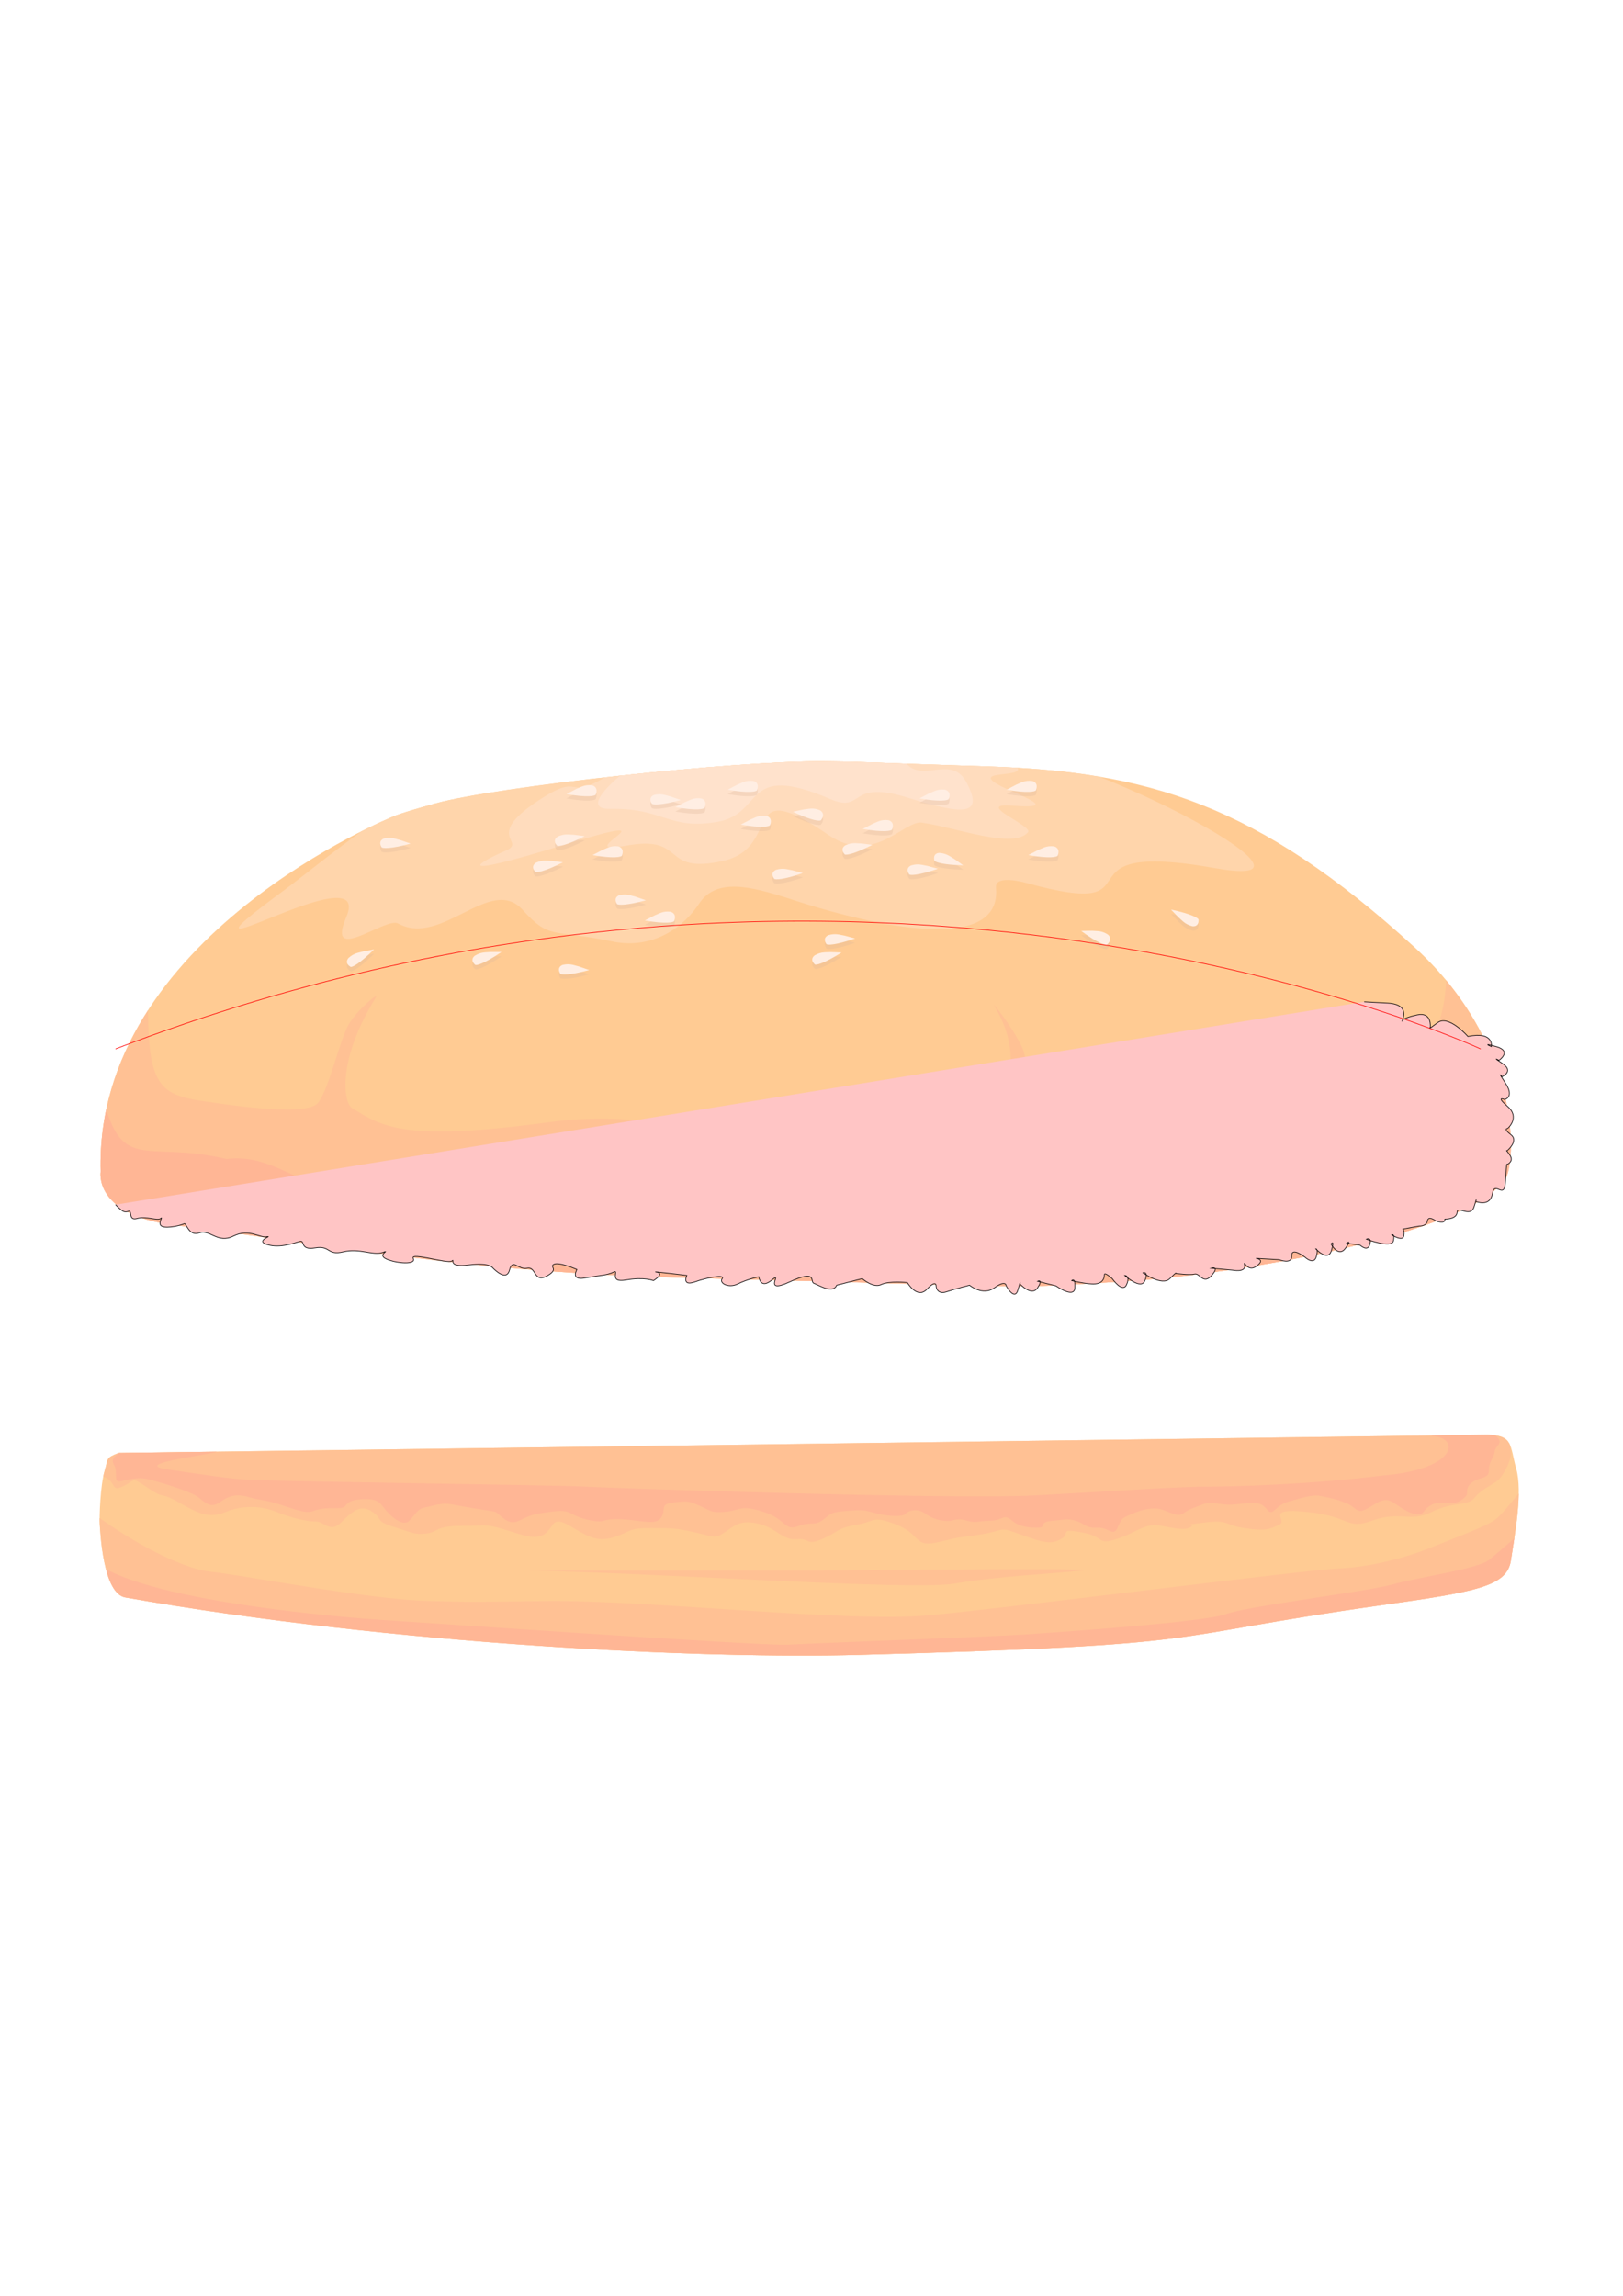 <?xml version="1.0" encoding="utf-8"?>
<!-- Generator: Adobe Illustrator 16.0.0, SVG Export Plug-In . SVG Version: 6.00 Build 0)  -->
<!DOCTYPE svg PUBLIC "-//W3C//DTD SVG 1.1//EN" "http://www.w3.org/Graphics/SVG/1.1/DTD/svg11.dtd">
<svg version="1.1" id="Layer_1" xmlns="http://www.w3.org/2000/svg" xmlns:xlink="http://www.w3.org/1999/xlink" x="0px" y="0px"
	 width="2480px" height="3508px" viewBox="0 0 2480 3508" enable-background="new 0 0 2480 3508" xml:space="preserve">
<g id="Layer_1_2_">
	<g id="Layer_1_1_">
		<g id="Brioche_Bun">
			<g id="Bottom_Bun" opacity="0.5">
				<g>
					<g>
						<g>
							<g>
								<g>
									<g>
										<g>
											<g>
												<g>
													<g>
														<defs>
															<path id="SVGID_1_" d="M181.201,2219.743c-20.474,7.945-15.628,8.634-21.303,27.363
																c-6.623,21.873-8.326,71.584-7.492,81.582c0.834,10,4.543,105.725,39.121,111.813
																c415.091,73.253,889.032,94.169,1122.077,87.715c561.599-15.539,445.264-25.987,794.677-75.507
																c147.34-20.881,194.42-28.855,200.427-68.811c6.007-39.95,18.216-104.332,8.222-139.846
																c-10.004-35.496-4.176-51.334-44.394-52.156"/>
														</defs>
														<clipPath id="SVGID_2_">
															<use xlink:href="#SVGID_1_"  overflow="visible"/>
														</clipPath>
														<path id="Bottom_Bun_base" clip-path="url(#SVGID_2_)" fill="#FF9827" d="M152.213,2466.027
															c102.579,23.294,1923.875,316.317,2216.881-34.956c293.006-351.275-78.699-270.441-154.39-311.315
															c-75.69-40.894-1653.199-49.592-1909.785,7.66c-256.585,57.257-316.513,43.947-303.193,133.841
															C15.061,2351.161,152.213,2466.027,152.213,2466.027z"/>
													</g>
												</g>
											</g>
										</g>
									</g>
								</g>
							</g>
						</g>
					</g>
					<g>
						<g>
							<g>
								<g>
									<g>
										<g>
											<g>
												<g>
													<g>
														<defs>
															<path id="SVGID_3_" d="M181.201,2219.743c-20.474,7.945-15.628,8.634-21.303,27.363
																c-6.623,21.873-8.326,71.584-7.492,81.582c0.834,10,4.543,105.725,39.121,111.813
																c415.091,73.253,889.032,94.169,1122.077,87.715c561.599-15.539,445.264-25.987,794.677-75.507
																c147.34-20.881,194.42-28.855,200.427-68.811c6.007-39.95,18.216-104.332,8.222-139.846
																c-10.004-35.496-4.176-51.334-44.394-52.156"/>
														</defs>
														<clipPath id="SVGID_4_">
															<use xlink:href="#SVGID_3_"  overflow="visible"/>
														</clipPath>
														<path id="Bottom_Bun_Shadow_1A" clip-path="url(#SVGID_4_)" fill="#FF8429" d="M128.264,2219.743
															c4.994,19.873,7.74,27.435,29.52,36.063c21.78,8.636,10.589,24.168,30.493,14.813
															c19.903-9.363,11.021-15.365,38.217,2.903c27.196,18.271,15.827,4.401,45.372,21.039
															c29.544,16.639,46.201,26.313,72.831,15.398c26.631-10.917,54.938-9.582,78.248,0
															c23.304,9.582,46.608,14.576,59.932,14.576s21.204,19.173,39.956,0c18.751-19.163,29.966-25.796,46.617-14.576
															c16.649,11.24,1.663,13.306,33.298,23.085c31.635,9.796,29.967,11.464,48.281,9.796
															c18.312-1.663,13.315-11.657,53.271-11.657s36.624-3.323,64.931,4.999c28.304,8.326,48.277,17.778,63.265,7.228
															c14.981-10.556,9.989-28.864,38.287-12.225c28.304,16.649,41.623,25.47,68.259,16.892
															c26.635-8.579,19.977-13.555,54.938-13.555s38.293,0,68.263,6.655c29.966,6.657,29.966,9.993,44.946,0
															c14.982-9.991,23.313-19.979,51.611-13.317c28.303,6.654,36.624,25.463,58.271,23.553
															c21.646-1.928,14.018,10.495,38.642,0.124c24.63-10.371,22.962-17.039,52.923-22.033
															c29.967-4.994,23.307-14.992,61.596,0c38.293,14.993,24.977,35.761,64.932,26.203
															c39.955-9.563,18.309-4.572,61.596-11.229c43.285-6.667,26.619-13.33,63.249,0
															c36.624,13.32,46.628,14.988,61.596,6.657c14.998-8.325-4.995-16.649,31.63-9.988
															c36.623,6.657,21.643,19.975,53.271,9.988c31.636-9.988,41.623-24.967,68.26-19.973
															c26.62,5.01,36.624,6.673,44.949,1.679c8.324-5.005-19.975-1.679,19.963-6.673
															c39.965-4.994,28.298,3.336,61.596,8.341c33.299,4.994,38.292,1.663,53.271-5.005
															c14.988-6.662-24.928-26.687,43.285-19.555c68.216,7.129,58.397,27.886,99.89,12.918
															c41.481-14.998,57.028,3.549,89.89-12.918c32.866-16.453,54.323-8.331,64.922-21.001
															c10.604-12.689,20.472-16.563,32.713-24.619c12.252-8.059,24.179-33.854,23.452-44.577
															c-0.735-10.714-2.795-12.516,0.032-27.837c2.83-15.341-206.018-32.186-229.316-32.186
															c-23.289,0-1145.268,24.223-1193.605,25.419c-48.341,1.2-607.652-15.146-633.454-7.509
															c-25.796,7.643-124.095,32.019-124.095,32.019"/>
													</g>
												</g>
											</g>
										</g>
									</g>
								</g>
							</g>
						</g>
					</g>
					<g>
						<g>
							<g>
								<g>
									<g>
										<g>
											<g>
												<g>
													<g>
														<defs>
															<path id="SVGID_5_" d="M181.201,2219.743c-20.474,7.945-15.628,8.634-21.303,27.363
																c-6.623,21.873-8.326,71.584-7.492,81.582c0.834,10,4.543,105.725,39.121,111.813
																c415.091,73.253,889.032,94.169,1122.077,87.715c561.599-15.539,445.264-25.987,794.677-75.507
																c147.34-20.881,194.42-28.855,200.427-68.811c6.007-39.95,18.216-104.332,8.222-139.846
																c-10.004-35.496-4.176-51.334-44.394-52.156"/>
														</defs>
														<clipPath id="SVGID_6_">
															<use xlink:href="#SVGID_5_"  overflow="visible"/>
														</clipPath>
														<path id="Bottom_Bun_Shadow_1B" clip-path="url(#SVGID_6_)" fill="#FF8429" d="M153.543,2492.677
															c-2.304-58.264-43.589-128.186-14.457-139.843c29.137-11.657-75.681-99.466,0-43.291
															c80.745,59.935,150.879,88.646,182.295,91.565c43.68,4.034,243.063,43.279,337.956,44.942
															c94.894,1.668,14.982,1.668,176.472,0c161.483-1.663,457.816,33.3,584.353,21.644
															c126.519-11.668,579.346-69.924,625.963-71.592c46.633-1.656,103.219-16.648,139.844-31.629
															c36.628-14.998,87.062-33.299,99.301-43.287c12.261-10.002,23.896-26.636,38.879-43.295
															c14.998-16.649,76.603-39.955,74.933,31.629c-1.662,71.584-311.313,264.691-521.084,279.689
															c-209.774,14.998-1694.782-39.93-1693.123-59.896"/>
													</g>
												</g>
											</g>
										</g>
									</g>
								</g>
							</g>
						</g>
					</g>
					<g>
						<g>
							<g>
								<g>
									<g>
										<g>
											<g>
												<g>
													<g>
														<defs>
															<path id="SVGID_7_" d="M181.201,2219.743c-20.474,7.945-15.628,8.634-21.303,27.363
																c-6.623,21.873-8.326,71.584-7.492,81.582c0.834,10,4.543,105.725,39.121,111.813
																c415.091,73.253,889.032,94.169,1122.077,87.715c561.599-15.539,445.264-25.987,794.677-75.507
																c147.34-20.881,194.42-28.855,200.427-68.811c6.007-39.95,18.216-104.332,8.222-139.846
																c-10.004-35.496-4.176-51.334-44.394-52.156"/>
														</defs>
														<clipPath id="SVGID_8_">
															<use xlink:href="#SVGID_7_"  overflow="visible"/>
														</clipPath>
														<path id="Bottom_Bun_Shadow_1C" clip-path="url(#SVGID_8_)" fill="#FF8429" d="M787.523,2399.44
															c166.479,0,602.664,31.629,670.916,19.961c68.26-11.648,148.185-14.985,194.779-19.961
															c46.612-4.996-386.234,0-412.872,0"/>
													</g>
												</g>
											</g>
										</g>
									</g>
								</g>
							</g>
						</g>
					</g>
					<g>
						<g>
							<g>
								<g>
									<g>
										<g>
											<g>
												<g>
													<g>
														<defs>
															<path id="SVGID_9_" d="M181.201,2219.743c-20.474,7.945-15.628,8.634-21.303,27.363
																c-6.623,21.873-8.326,71.584-7.492,81.582c0.834,10,4.543,105.725,39.121,111.813
																c415.091,73.253,889.032,94.169,1122.077,87.715c561.599-15.539,445.264-25.987,794.677-75.507
																c147.34-20.881,194.42-28.855,200.427-68.811c6.007-39.95,18.216-104.332,8.222-139.846
																c-10.004-35.496-4.176-51.334-44.394-52.156"/>
														</defs>
														<clipPath id="SVGID_10_">
															<use xlink:href="#SVGID_9_"  overflow="visible"/>
														</clipPath>
														<path id="Bottom_Bun_Shadow_2A" clip-path="url(#SVGID_10_)" fill="#FF6D2C" d="M190.837,2214.173
															c-13.965,9.313-22.748,13.647-16.343,24.336c6.409,10.688-2.691,27.309,10.376,24.416
															c13.067-2.889,25.106-6.576,39.33-3.51c14.224,3.083,69.068,19.134,80.352,29.078
															c11.279,9.947,19.854,14.874,31.257,6.623c11.409-8.271,23.081-14.063,43.84-8.051
															c20.759,6.002,22.755,3.096,50.493,12.229c27.742,9.135,38.664,13.082,49.303,8.894
															c10.634-4.205,22.842-4.205,38.381-4.205s5.546-11.074,32.181-13.318c26.645-2.221,29.967,4.445,37.741,14.404
															c7.771,10.012,27.747,28.588,37.731,18.184c9.989-10.421,12.217-18.184,24.426-20.393
															c12.199-2.22,24.415-7.766,41.063-4.446c16.651,3.325,56.188,9.655,64.229,10.86
															c8.048,1.175,19.015,23.273,37.88,13.979c18.865-9.289,24.416-10.41,41.064-12.635
															c16.65-2.22,28.854-4.443,39.955,2.214c11.104,6.668,37.74,14.164,48.831,10.421c11.1-3.743,27.747-2.919,49.943,0
															c22.197,2.908,33.298,4.031,38.844-7.084c5.545-11.096-3.646-18.553,17.976-20.861
															c21.618-2.312,21.979-2.441,39.737,5.322c17.763,7.764,16.651,11.091,39.956,8.876
															c23.313-2.214,21.092-11.097,56.604,0c35.512,11.096,32.188,29.972,53.271,22.202
															c21.084-7.769,23.998-0.289,36.421-8.455c12.428-8.173,9.739-12.976,36.827-14.845
															c27.105-1.873,24.946-2.086,45.772,3.402c20.826,5.481,41.9,5.481,45.236,1.038c3.332-4.439,17.754-9.987,31.084,0
															c13.323,10.011,31.067,11.915,38.838,10.429c7.766-1.534,11.097-4.036,24.416,0c13.336,4.023,15.539,0.416,35.513,0
															c19.973-0.418,19.973-11.791,33.298,0c13.318,11.791,36.624,11.017,43.286,10.278
															c6.657-0.725-2.209-8.771,18.87-10.278c21.084-1.539,19.974-4.036,34.42,0c14.416,4.023,15.539,11.722,33.298,10.65
															c17.758-1.082,24.421,14.6,31.077,0.104c6.658-14.485,5.188-13.635,20.912-20.731
															c15.724-7.089,33.371-11.26,46.795-7.089c13.426,4.17,24.416,12.213,33.293,5.555
															c8.877-6.662,12.8-7.032,28.858-13.323c16.035-6.302,26.615,2.209,48.832,0c22.201-2.221,36.623-4.446,44.38,2.205
															c7.771,6.655,8.877,13.33,16.649,6.655c7.76-6.655,12.209-11.081,25.526-14.417
															c13.334-3.324,31.945-10.222,44.808-7.457c12.883,2.758,20.244,3.406,38.217,10.428
															c17.957,7.021,16.283,18.019,32.679,9.192c16.379-8.821,25.679-19.094,40.438-9.521
															c14.769,9.57,37.397,26.563,47.199,13.082c9.819-13.479,24.803-14.188,38.5-12.385
															c13.713,1.813,25.638-8.863,26.76-13.322c1.106-4.441-2.226-11.092,8.877-18.859
															c11.086-7.774,25.195-4.771,24.815-17.918c-0.394-13.145,7.688-18.869,8.813-28.649
															c1.138-9.812,13.938-11.767,3.162-22.539c-10.763-10.764-30.745-10.021-35.687-7.14
															c-4.932,2.88-101.152-0.62-55.854,7.14c34.364,5.897,26.062,50.269-82.536,59.271
															c-107.053,13.345-226.203,17.375-280.5,17.065c-65.475,1.861-127.021,6.688-251.334,13.347
															c-124.309,6.657-654.029-11.438-692.875-13.652c-38.844-2.219-491.512-7.992-504.832-10.236
															c-27.312-0.313-82.545-9.315-123.188-15.205c-75.899-9.615,90.917-25.758,68.884-28.857
															C303.037,2212.966,190.837,2214.173,190.837,2214.173z"/>
													</g>
												</g>
											</g>
										</g>
									</g>
								</g>
							</g>
						</g>
					</g>
					<g>
						<g>
							<g>
								<g>
									<g>
										<g>
											<g>
												<g>
													<g>
														<defs>
															<path id="SVGID_11_" d="M181.201,2219.743c-20.474,7.945-15.628,8.634-21.303,27.363
																c-6.623,21.873-8.326,71.584-7.492,81.582c0.834,10,4.543,105.725,39.121,111.813
																c415.091,73.253,889.032,94.169,1122.077,87.715c561.599-15.539,445.264-25.987,794.677-75.507
																c147.34-20.881,194.42-28.855,200.427-68.811c6.007-39.95,18.216-104.332,8.222-139.846
																c-10.004-35.496-4.176-51.334-44.394-52.156"/>
														</defs>
														<clipPath id="SVGID_12_">
															<use xlink:href="#SVGID_11_"  overflow="visible"/>
														</clipPath>
														<path id="Bottom_Bun_2B" clip-path="url(#SVGID_12_)" fill="#FF6D2C" d="M139.086,2380.576
															c64.376,66.596,408.711,92.134,445.335,94.338c36.624,2.219,581.568,39.96,619.31,37.751
															c37.736-2.229,311.877-12.213,361.821-15.545c49.958-3.344,275.237-18.875,307.429-31.083
															c32.189-12.22,216.446-34.42,255.274-45.52c38.843-11.073,129.851-23.282,147.606-37.729
															c17.759-14.429,67.694-57.709,76.58-69.923c8.887-12.213-9.989,91.002-39.955,108.766
															c-29.97,17.758-482.797,112.091-524.965,115.427c-42.176,3.326-648.162,29.962-721.419,27.747
															c-73.252-2.214-563.812-53.271-632.625-62.147c-68.81-8.886-236.066-19.979-258.988-46.636"/>
													</g>
												</g>
											</g>
										</g>
									</g>
								</g>
							</g>
						</g>
					</g>
				</g>
			</g>
			<g id="Burger_Bun_Top" opacity="0.5">
				<g>
					<g>
						<g>
							<g>
								<g>
									<g>
										<g>
											<g>
												<g>
													<g>
														<defs>
															<path id="SVGID_13_" d="M153.797,1790.126c-9.711-359.604,448.383-543.282,448.383-543.282
																s10.012-4.766,63.269-19.427c93.778-25.806,458.077-65.532,594.05-64.247c65.672,0.621,41.475,1.127,247.229,7.646
																c245.284,7.77,413.627,56.344,654.813,276.356c164.154,149.752,156.023,331.391,137.764,355.63
																c-62.291,82.771-398.033,143.869-586.137,155.153c-188.134,11.274-87.169,8.979-665.923-5.788
																c-331.571-8.465-523.92-47.602-783.574-81.018C142.974,1855.604,153.797,1790.126,153.797,1790.126L153.797,1790.126
																z"/>
														</defs>
														<clipPath id="SVGID_14_">
															<use xlink:href="#SVGID_13_"  overflow="visible"/>
														</clipPath>
														<path id="Burger_Bun" clip-path="url(#SVGID_14_)" fill="#FF9827" d="M153.797,1790.126
															c-9.711-359.604,448.383-543.282,448.383-543.282s10.012-4.766,63.269-19.427
															c93.778-25.806,458.077-65.532,594.05-64.247c65.672,0.621,41.475,1.127,247.229,7.646
															c245.284,7.77,413.627,56.344,654.813,276.356c164.154,149.752,156.023,331.391,137.764,355.63
															c-62.291,82.771-398.033,143.869-586.137,155.153c-188.134,11.274-87.169,8.979-665.923-5.788
															c-331.571-8.465-523.92-47.602-783.574-81.018C142.974,1855.604,153.797,1790.126,153.797,1790.126L153.797,1790.126z
															"/>
													</g>
												</g>
											</g>
										</g>
									</g>
								</g>
							</g>
						</g>
					</g>
					<g>
						<g>
							<g>
								<g>
									<g>
										<g>
											<g>
												<g>
													<g>
														<defs>
															<path id="SVGID_15_" d="M153.797,1790.126c-9.711-359.604,448.383-543.282,448.383-543.282
																s10.012-4.766,63.269-19.427c93.778-25.806,458.077-65.532,594.05-64.247c65.672,0.621,41.475,1.127,247.229,7.646
																c245.284,7.77,413.627,56.344,654.813,276.356c164.154,149.752,156.023,331.391,137.764,355.63
																c-62.291,82.771-398.033,143.869-586.137,155.153c-188.134,11.274-87.169,8.979-665.923-5.788
																c-331.571-8.465-523.92-47.602-783.574-81.018C142.974,1855.604,153.797,1790.126,153.797,1790.126L153.797,1790.126
																z"/>
														</defs>
														<clipPath id="SVGID_16_">
															<use xlink:href="#SVGID_15_"  overflow="visible"/>
														</clipPath>
														<path id="Bun_Shadow" clip-path="url(#SVGID_16_)" fill="#FF8429" d="M236.174,1308.206
															c-18.92,343.556-19.461,360.848,79.458,374.793c20.464,2.885,152.369,24.302,170.172,2.026
															c17.252-21.601,33.134-96.896,47.566-120.918c13.469-22.438,46.836-49.646,41.063-40.352
															c-59.934,96.563-49.657,161.295-36.188,169.392c45.078,27.062,75.045,51.875,300.358,21.353
															c247.664-33.536,342.091,96.412,506.634,68.745c109.532-18.419,128.171,12.004,191.286-29.684
															c10.162-6.715-27.297-35.02-13.146-60.816c21.198-38.63,35.795-89.899-4.161-156.489
															c-4.163-6.931,24.142,27.472,40.79,59.936c34.856,67.979-74.087,125.688,14.164,152.329
															c31.604,9.541,93.091-7.771,149.36-13.043c119.727-11.233,192.784-0.006,227.079-33.012
															c61.131-58.831,37.808-110.582,37.813-125.421c0-7.396,22.941,44.215,9.38,101.541
															c-3.828,16.11,67.78-20.358,134.012-44.649c164.541-60.354,17.634-422.354,22.683-401.565
															c24.313,99.759,253.508,437.258,253.508,437.258l-172.764,173.984c0,0-143.635,97.235-191.673,103.959
															c-540.819,75.495-340.964,113.161-970.298,52.809c-629.345-60.37-854.816-62.475-943.022-205.823
															C43.195,1653.083,235.872,1313.836,236.174,1308.206z"/>
													</g>
												</g>
											</g>
										</g>
									</g>
								</g>
							</g>
						</g>
					</g>
					<g>
						<g>
							<g>
								<g>
									<g>
										<g>
											<g>
												<g>
													<g>
														<defs>
															<path id="SVGID_17_" d="M153.797,1790.126c-9.711-359.604,448.383-543.282,448.383-543.282
																s10.012-4.766,63.269-19.427c93.778-25.806,458.077-65.532,594.05-64.247c65.672,0.621,41.475,1.127,247.229,7.646
																c245.284,7.77,413.627,56.344,654.813,276.356c164.154,149.752,156.023,331.391,137.764,355.63
																c-62.291,82.771-398.033,143.869-586.137,155.153c-188.134,11.274-87.169,8.979-665.923-5.788
																c-331.571-8.465-523.92-47.602-783.574-81.018C142.974,1855.604,153.797,1790.126,153.797,1790.126L153.797,1790.126
																z"/>
														</defs>
														<clipPath id="SVGID_18_">
															<use xlink:href="#SVGID_17_"  overflow="visible"/>
														</clipPath>
														<path id="Burger_Darker_Shadow_1_" clip-path="url(#SVGID_18_)" fill="#FF6D2C" d="M346.334,1770.739
															c99.913-12.248,128.211,92.635,434.532,89.308c92.749-1.008,56.909-48.593,162.854-3.19
															c105.939,45.4,53.041,78.995,260.011,26.334c149.832-38.137,160.412-2.798,345.373-33.897
															c134.099-22.544,44.179,15.747,222.619,22.499c96.406,3.635,96.422,52.129,164.526-8.415
															c68.104-60.533,94.894-48.275,229.742-74.91c162.134-32.032,89.879-113.208,123.187-183.13
															c0,0,43.897,123.058,44.965,158.152c2.938,96.597-38.062,78.854-132.431,118.342
															c-198.933,83.256-252.139,119.727-648.379,128.052c-365.082,7.671-669.81-1.646-1010.535-64.927
															c-116.539-21.631-381.396-25.776-407.877-128.177c-26.479-102.399,18.617-156.653,18.617-156.653
															C183.202,1798.451,218.163,1740.182,346.334,1770.739L346.334,1770.739z"/>
													</g>
												</g>
											</g>
										</g>
									</g>
								</g>
							</g>
						</g>
					</g>
					<g>
						<g>
							<g>
								<g>
									<g>
										<g>
											<g>
												<g>
													<g>
														<defs>
															<path id="SVGID_19_" d="M153.797,1790.126c-9.711-359.604,448.383-543.282,448.383-543.282
																s10.012-4.766,63.269-19.427c93.778-25.806,458.077-65.532,594.05-64.247c65.672,0.621,41.475,1.127,247.229,7.646
																c245.284,7.77,413.627,56.344,654.813,276.356c164.154,149.752,156.023,331.391,137.764,355.63
																c-62.291,82.771-398.033,143.869-586.137,155.153c-188.134,11.274-87.169,8.979-665.923-5.788
																c-331.571-8.465-523.92-47.602-783.574-81.018C142.974,1855.604,153.797,1790.126,153.797,1790.126L153.797,1790.126
																z"/>
														</defs>
														<clipPath id="SVGID_20_">
															<use xlink:href="#SVGID_19_"  overflow="visible"/>
														</clipPath>
														<path id="Bun_Highlight_2_" clip-path="url(#SVGID_20_)" fill="#FFAB57" d="M758.078,1178.104
															c120.72-127.842,606.805-37.707,729.178-41.479c141.486-4.373,586.841,228.417,370.479,189.827
															c-260.157-46.399-73.541,82.269-289.303,22.505c0,0-48.397-14.062-46.479,7.035
															c3.267,36.38-19.039,54.029-53.229,60.493c-88.793,16.766-257.679-42.063-266.084-44.672
															c-52.561-16.352-107.713-32.165-134.433,8.793c-21.635,33.168-68.556,71.229-133.031,57.646
															c-92.625-19.511-94.179-1.578-136.844-48.509c-48.769-53.633-123.495,57.646-190.103,21.09
															c-18.897-10.376-111.002,64.688-79.093-9.84c44.363-103.627-306.312,114.424-97.133-39.38
															C502.773,1309.576,658.359,1171.903,758.078,1178.104"/>
													</g>
												</g>
											</g>
										</g>
									</g>
								</g>
							</g>
						</g>
					</g>
					<g>
						<g>
							<g>
								<g>
									<g>
										<g>
											<g>
												<g>
													<g>
														<defs>
															<path id="SVGID_21_" d="M153.797,1790.126c-9.711-359.604,448.383-543.282,448.383-543.282
																s10.012-4.766,63.269-19.427c93.778-25.806,458.077-65.532,594.05-64.247c65.672,0.621,41.475,1.127,247.229,7.646
																c245.284,7.77,413.627,56.344,654.813,276.356c164.154,149.752,156.023,331.391,137.764,355.63
																c-62.291,82.771-398.033,143.869-586.137,155.153c-188.134,11.274-87.169,8.979-665.923-5.788
																c-331.571-8.465-523.92-47.602-783.574-81.018C142.974,1855.604,153.797,1790.126,153.797,1790.126L153.797,1790.126
																z"/>
														</defs>
														<clipPath id="SVGID_22_">
															<use xlink:href="#SVGID_21_"  overflow="visible"/>
														</clipPath>
														<path id="Bun_Secondary_Highlight" clip-path="url(#SVGID_22_)" fill="#FFBA7B" d="M1131.402,1137.235
															c-133.76,24.957-124.899-4.271-196.4,43.307c-71.495,47.575-42.839-1.207-104.47,37.413
															c-97.817,61.293-22.366,66.426-58.662,82.055c-36.286,15.629-94.308,47.248,91.2-9.694
															c185.497-56.936-0.481,18.962,93.384,1.686c93.871-17.277,51.95,44.26,147.235,23.557
															c95.277-20.693,23.033-135.029,162.715-39.682c68.969,47.079,115.062-23.21,142.555-19.114
															c53.885,8.01,139.535,40.88,161.885,14.716c8.172-9.575-83.961-45.168-24.482-40.62
															c85.766,6.557-5.637-20.058-27.527-36.099c-28.864-21.169,83.326-0.63,13.402-38.365
															c-22.696-12.254,71.056-8.877-93.688-35.034c-92.274-14.648-106.455-26.687-181.809-9.823
															C1181.386,1128.388,1131.402,1137.235,1131.402,1137.235z"/>
													</g>
												</g>
											</g>
										</g>
									</g>
								</g>
							</g>
						</g>
					</g>
					<g>
						<g>
							<g>
								<g>
									<g>
										<g>
											<g>
												<g>
													<g>
														<defs>
															<path id="SVGID_23_" d="M153.797,1790.126c-9.711-359.604,448.383-543.282,448.383-543.282
																s10.012-4.766,63.269-19.427c93.778-25.806,458.077-65.532,594.05-64.247c65.672,0.621,41.475,1.127,247.229,7.646
																c245.284,7.77,413.627,56.344,654.813,276.356c164.154,149.752,156.023,331.391,137.764,355.63
																c-62.291,82.771-398.033,143.869-586.137,155.153c-188.134,11.274-87.169,8.979-665.923-5.788
																c-331.571-8.465-523.92-47.602-783.574-81.018C142.974,1855.604,153.797,1790.126,153.797,1790.126L153.797,1790.126
																z"/>
														</defs>
														<clipPath id="SVGID_24_">
															<use xlink:href="#SVGID_23_"  overflow="visible"/>
														</clipPath>
														<path id="Top_Highlight_Bun" clip-path="url(#SVGID_24_)" fill="#FFC599" d="M947.9,1184.767
															c69.912-32.419-39.93-49.771,136.338-38.297c176.271,11.471,126.324-40.016,204.016-3.545
															c77.676,36.479,64.733-54.74,86.938,6.076c22.195,60.807,75.604-2.303,101.469,46.018
															c25.824,48.313,1.757,52.383-88.135,24.078c-94.225-29.669-67.125,24.188-119.875,1.663
															c-135.387-57.823-99.146,22.445-173.138,34.961c-73.988,12.52-81.577-21.641-163.147-19.978
															C883.146,1236.751,947.9,1184.767,947.9,1184.767z"/>
													</g>
												</g>
											</g>
										</g>
									</g>
								</g>
							</g>
						</g>
					</g>
					<g>
						<g>
							<g>
								<g>
									<g>
										<g>
											<g>
												<g>
													<g>
														<defs>
															<path id="SVGID_25_" d="M153.797,1790.126c-9.711-359.604,448.383-543.282,448.383-543.282
																s10.012-4.766,63.269-19.427c93.778-25.806,458.077-65.532,594.05-64.247c65.672,0.621,41.475,1.127,247.229,7.646
																c245.284,7.77,413.627,56.344,654.813,276.356c164.154,149.752,156.023,331.391,137.764,355.63
																c-62.291,82.771-398.033,143.869-586.137,155.153c-188.134,11.274-87.169,8.979-665.923-5.788
																c-331.571-8.465-523.92-47.602-783.574-81.018C142.974,1855.604,153.797,1790.126,153.797,1790.126L153.797,1790.126
																z"/>
														</defs>
														<clipPath id="SVGID_26_">
															<use xlink:href="#SVGID_25_"  overflow="visible"/>
														</clipPath>
														<g id="Sesames_1_" opacity="0.3" clip-path="url(#SVGID_26_)">
															<path fill="#BC6E39" d="M1040.302,1228.906l-15.813-5.456c-7.357-1.642-13.088-4.909-24.54-2.452
																c0,0-10.147,2.75-4.093,13.354C996.956,1236.271,1009.277,1237.316,1040.302,1228.906z"/>
															<path fill="#BC6E39" d="M587.078,1287.594c0,0-10.148,2.75-4.092,13.359c1.093,1.911,13.42,2.959,44.438-5.456
																l-15.813-5.456C604.26,1288.412,598.531,1285.141,587.078,1287.594z"/>
															<path fill="#BC6E39" d="M971.214,1376.618c-7.354-1.638-13.087-4.909-24.54-2.452c0,0-10.146,2.751-4.086,13.359
																c1.093,1.909,13.42,2.952,44.438-5.456L971.214,1376.618z"/>
															<path fill="#BC6E39" d="M860.105,1480.712c0,0-10.146,2.75-4.094,13.359c1.096,1.911,13.419,2.954,44.438-5.456
																l-15.816-5.456C877.289,1481.53,871.561,1478.259,860.105,1480.712z"/>
															<path fill="#BC6E39" d="M1291.902,1297.938c0,0-9.367,4.779-1.25,13.909c1.464,1.648,13.74,0.124,42.358-14.495
																l-16.592-2.073C1308.872,1295.199,1302.598,1293.179,1291.902,1297.938z"/>
															<path fill="#BC6E39" d="M1435.459,1309.656c0,0-10.52-0.238-7.709,11.655c0.506,2.146,12.033,6.639,44.164,7.355
																l-13.612-9.711C1451.699,1315.301,1447.131,1310.54,1435.459,1309.656z"/>
															<path fill="#BC6E39" d="M1392.406,1328.76c0,0-9.939,3.45-3.162,13.604c1.229,1.831,13.593,2.016,43.961-8.529
																l-16.154-4.345C1409.589,1328.383,1403.65,1325.518,1392.406,1328.76z"/>
															<path fill="#BC6E39" d="M1245.076,1466.062c0,0-8.91,5.593-0.01,13.973c1.6,1.515,13.703-1.1,40.906-18.223
																l-16.723-0.587C1261.738,1461.812,1255.309,1460.366,1245.076,1466.062z"/>
															<path fill="#BC6E39" d="M1789.361,1396.283l11.604,12.044c5.818,4.811,9.436,10.313,20.76,13.322
																c0,0,10.284,2.178,9.698-10.03C1831.327,1409.415,1820.816,1402.882,1789.361,1396.283z"/>
															<path fill="#BC6E39" d="M1185.969,1335.422c0,0-9.935,3.451-3.158,13.604c1.229,1.832,13.598,2.016,43.965-8.529
																l-16.154-4.344C1203.156,1335.04,1197.223,1332.176,1185.969,1335.422z"/>
															<path fill="#BC6E39" d="M1265.879,1435.312c0,0-9.93,3.448-3.152,13.604c1.225,1.832,13.59,2.016,43.961-8.529
																l-16.15-4.344C1283.066,1434.928,1277.133,1432.062,1265.879,1435.312z"/>
															<path fill="#BC6E39" d="M843.619,1321.919c-7.552-0.08-13.827-2.096-24.521,2.66c0,0-9.365,4.781-1.251,13.911
																c1.468,1.646,13.737,0.124,42.368-14.496L843.619,1321.919z"/>
															<path fill="#BC6E39" d="M725.615,1466.682c0,0-8.719,5.896,0.462,13.968c1.653,1.447,13.649-1.562,40.268-19.579
																l-16.729-0.024C742.117,1461.881,735.645,1460.646,725.615,1466.682z"/>
															<path fill="#BC6E39" d="M893.508,1284.044l-16.597-2.075c-7.551-0.08-13.826-2.096-24.515,2.655
																c0,0-9.373,4.781-1.254,13.911C852.604,1300.184,864.882,1298.659,893.508,1284.044z"/>
															<path fill="#BC6E39" d="M532.641,1470.097c0,0-7.482,7.396,3.023,13.643c1.896,1.127,13.132-4.042,35.979-26.655
																l-16.443,3.048C547.977,1462.338,541.384,1462.317,532.641,1470.097z"/>
															<path fill="#BC6E39" d="M1449.753,1227.254c4.656-12.348-5.789-14.17-5.789-14.17
																c-11.677-1.354-16.938,2.899-24.048,5.556l-14.998,7.824C1436.8,1232.062,1448.918,1229.479,1449.753,1227.254z"/>
															<path fill="#BC6E39" d="M1357.381,1259.697c-11.676-1.355-16.938,2.895-24.049,5.556l-14.998,7.824
																c31.902,5.6,44.002,3.014,44.836,0.794C1367.837,1261.529,1357.381,1259.697,1357.381,1259.697z"/>
															<path fill="#BC6E39" d="M1582.934,1213.934c4.656-12.347-5.789-14.169-5.789-14.169
																c-11.677-1.354-16.938,2.896-24.049,5.559l-14.998,7.822C1569.984,1218.744,1582.1,1216.162,1582.934,1213.934z"/>
															<path fill="#BC6E39" d="M1610.432,1299.652c-11.672-1.355-16.938,2.895-24.043,5.556l-15.003,7.824
																c31.913,5.6,44.001,3.019,44.835,0.794C1620.878,1301.484,1610.432,1299.652,1610.432,1299.652z"/>
															<path fill="#BC6E39" d="M1692.929,1434.472c-9.825-6.459-16.446-5.025-23.989-5.849l-16.912,0.243
																c25.972,19.342,37.959,22.475,39.695,20.866C1701.438,1440.791,1692.929,1434.472,1692.929,1434.472z"/>
															<path fill="#BC6E39" d="M1254.568,1259.643c7.812-10.629-1.76-15.207-1.76-15.207
																c-10.865-4.45-17.104-1.778-24.662-1.137l-16.555,3.485C1240.822,1260.784,1253.174,1261.562,1254.568,1259.643z"/>
															<path fill="#BC6E39" d="M1156.742,1213.934c4.656-12.347-5.789-14.169-5.789-14.169
																c-11.672-1.354-16.939,2.896-24.044,5.559l-15.003,7.822C1143.794,1218.744,1155.907,1216.162,1156.742,1213.934z"/>
															<path fill="#BC6E39" d="M910.348,1220.596c4.657-12.347-5.787-14.169-5.787-14.169
																c-11.678-1.356-16.941,2.896-24.05,5.553l-15.003,7.822C897.405,1225.401,909.52,1222.82,910.348,1220.596z"/>
															<path fill="#BC6E39" d="M1071.037,1226.404c-11.677-1.36-16.943,2.895-24.048,5.556l-15.003,7.824
																c31.896,5.6,44.006,3.014,44.835,0.789C1081.483,1228.229,1071.037,1226.404,1071.037,1226.404z"/>
															<path fill="#BC6E39" d="M1170.926,1253.04c-11.678-1.36-16.941,2.896-24.049,5.555l-15.003,7.824
																c31.897,5.604,44.006,3.016,44.835,0.795C1181.376,1254.866,1170.926,1253.04,1170.926,1253.04z"/>
															<path fill="#BC6E39" d="M950.309,1313.821c4.656-12.351-5.789-14.169-5.789-14.169
																c-11.672-1.355-16.938,2.895-24.043,5.556l-15.004,7.824C937.36,1318.632,949.475,1316.051,950.309,1313.821z"/>
															<path fill="#BC6E39" d="M1024.42,1399.54c-11.672-1.354-16.938,2.896-24.044,5.556l-15.003,7.824
																c31.896,5.603,44.002,3.021,44.836,0.794C1034.87,1401.372,1024.42,1399.54,1024.42,1399.54z"/>
														</g>
													</g>
												</g>
											</g>
										</g>
									</g>
								</g>
							</g>
						</g>
					</g>
					<g>
						<g>
							<g>
								<g>
									<g>
										<g>
											<g>
												<g>
													<g>
														<defs>
															<path id="SVGID_27_" d="M153.797,1790.126c-9.711-359.604,448.383-543.282,448.383-543.282
																s10.012-4.766,63.269-19.427c93.778-25.806,458.077-65.532,594.05-64.247c65.672,0.621,41.475,1.127,247.229,7.646
																c245.284,7.77,413.627,56.344,654.813,276.356c164.154,149.752,156.023,331.391,137.764,355.63
																c-62.291,82.771-398.033,143.869-586.137,155.153c-188.134,11.274-87.169,8.979-665.923-5.788
																c-331.571-8.465-523.92-47.602-783.574-81.018C142.974,1855.604,153.797,1790.126,153.797,1790.126L153.797,1790.126
																z"/>
														</defs>
														<clipPath id="SVGID_28_">
															<use xlink:href="#SVGID_27_"  overflow="visible"/>
														</clipPath>
														<g id="Sesame_Shadow" clip-path="url(#SVGID_28_)">
															<path fill="#FFDEC7" d="M1040.302,1222.244l-15.813-5.451c-7.357-1.639-13.088-4.91-24.54-2.452
																c0,0-10.147,2.75-4.093,13.354C996.956,1229.611,1009.277,1230.659,1040.302,1222.244z"/>
															<path fill="#FFDEC7" d="M587.078,1280.931c0,0-10.148,2.75-4.092,13.359c1.093,1.912,13.42,2.959,44.438-5.456
																l-15.813-5.456C604.26,1281.755,598.531,1278.483,587.078,1280.931z"/>
															<path fill="#FFDEC7" d="M971.214,1369.961c-7.354-1.638-13.087-4.91-24.54-2.452c0,0-10.146,2.75-4.086,13.359
																c1.093,1.911,13.42,2.954,44.438-5.456L971.214,1369.961z"/>
															<path fill="#FFDEC7" d="M860.105,1474.049c0,0-10.146,2.751-4.094,13.36c1.096,1.911,13.419,2.953,44.438-5.457
																l-15.816-5.455C877.289,1474.868,871.561,1471.604,860.105,1474.049z"/>
															<path fill="#FFDEC7" d="M1291.902,1291.282c0,0-9.367,4.777-1.25,13.91c1.464,1.644,13.74,0.125,42.358-14.496
																l-16.592-2.08C1308.872,1288.542,1302.598,1286.521,1291.902,1291.282z"/>
															<path fill="#FFDEC7" d="M1435.459,1302.993c0,0-10.52-0.238-7.709,11.657c0.506,2.145,12.033,6.638,44.164,7.354
																l-13.612-9.711C1451.699,1308.646,1447.131,1303.882,1435.459,1302.993z"/>
															<path fill="#FFDEC7" d="M1392.406,1322.104c0,0-9.939,3.448-3.162,13.604c1.229,1.832,13.593,2.016,43.961-8.529
																l-16.154-4.344C1409.589,1321.72,1403.65,1318.86,1392.406,1322.104z"/>
															<path fill="#FFDEC7" d="M1245.076,1459.403c0,0-8.91,5.59-0.01,13.971c1.6,1.509,13.703-1.1,40.906-18.221
																l-16.723-0.585C1261.738,1455.153,1255.309,1453.709,1245.076,1459.403z"/>
															<path fill="#FFDEC7" d="M1789.361,1389.626l11.604,12.044c5.818,4.812,9.436,10.316,20.76,13.325
																c0,0,10.284,2.175,9.698-10.033C1831.327,1402.757,1820.816,1396.224,1789.361,1389.626z"/>
															<path fill="#FFDEC7" d="M1185.969,1328.76c0,0-9.935,3.45-3.158,13.604c1.229,1.831,13.598,2.016,43.965-8.529
																l-16.154-4.345C1203.156,1328.383,1197.223,1325.518,1185.969,1328.76z"/>
															<path fill="#FFDEC7" d="M1265.879,1428.646c0,0-9.93,3.449-3.152,13.604c1.225,1.832,13.59,2.016,43.961-8.529
																l-16.15-4.344C1283.066,1428.271,1277.133,1425.405,1265.879,1428.646z"/>
															<path fill="#FFDEC7" d="M843.619,1315.266c-7.552-0.084-13.827-2.1-24.521,2.656c0,0-9.365,4.781-1.251,13.911
																c1.468,1.646,13.737,0.124,42.368-14.497L843.619,1315.266z"/>
															<path fill="#FFDEC7" d="M725.615,1460.021c0,0-8.719,5.896,0.462,13.968c1.653,1.448,13.649-1.563,40.268-19.58
																l-16.729-0.025C742.117,1455.218,735.645,1453.987,725.615,1460.021z"/>
															<path fill="#FFDEC7" d="M893.508,1277.386l-16.597-2.072c-7.551-0.078-13.826-2.098-24.515,2.653
																c0,0-9.373,4.781-1.254,13.911C852.604,1293.526,864.882,1292.002,893.508,1277.386z"/>
															<path fill="#FFDEC7" d="M532.641,1463.437c0,0-7.482,7.395,3.023,13.64c1.896,1.127,13.132-4.041,35.979-26.655
																l-16.443,3.049C547.977,1455.68,541.384,1455.66,532.641,1463.437z"/>
															<path fill="#FFDEC7" d="M1449.753,1220.596c4.656-12.347-5.789-14.169-5.789-14.169
																c-11.677-1.356-16.938,2.896-24.048,5.553l-14.998,7.822C1436.8,1225.401,1448.918,1222.82,1449.753,1220.596z"/>
															<path fill="#FFDEC7" d="M1357.381,1253.04c-11.676-1.36-16.938,2.896-24.049,5.555l-14.998,7.824
																c31.902,5.604,44.002,3.016,44.836,0.795C1367.837,1254.866,1357.381,1253.04,1357.381,1253.04z"/>
															<path fill="#FFDEC7" d="M1582.934,1207.276c4.656-12.352-5.789-14.172-5.789-14.172
																c-11.677-1.354-16.938,2.896-24.049,5.558l-14.998,7.824C1569.984,1212.082,1582.1,1209.5,1582.934,1207.276z"/>
															<path fill="#FFDEC7" d="M1610.432,1292.995c-11.672-1.355-16.938,2.895-24.043,5.555l-15.003,7.824
																c31.913,5.601,44.001,3.014,44.835,0.795C1620.878,1294.827,1610.432,1292.995,1610.432,1292.995z"/>
															<path fill="#FFDEC7" d="M1692.929,1427.809c-9.825-6.459-16.446-5.025-23.989-5.849l-16.912,0.244
																c25.972,19.342,37.959,22.475,39.695,20.866C1701.438,1434.129,1692.929,1427.809,1692.929,1427.809z"/>
															<path fill="#FFDEC7" d="M1254.568,1252.985c7.812-10.633-1.76-15.207-1.76-15.207
																c-10.865-4.453-17.104-1.787-24.662-1.141l-16.555,3.485C1240.822,1254.127,1253.174,1254.901,1254.568,1252.985z"/>
															<path fill="#FFDEC7" d="M1156.742,1207.276c4.656-12.352-5.789-14.172-5.789-14.172
																c-11.672-1.354-16.939,2.896-24.044,5.558l-15.003,7.824C1143.794,1212.082,1155.907,1209.5,1156.742,1207.276z"/>
															<path fill="#FFDEC7" d="M910.348,1213.934c4.657-12.347-5.787-14.169-5.787-14.169
																c-11.678-1.354-16.941,2.896-24.05,5.559l-15.003,7.822C897.405,1218.744,909.52,1216.162,910.348,1213.934z"/>
															<path fill="#FFDEC7" d="M1071.037,1219.742c-11.677-1.36-16.943,2.895-24.048,5.556l-15.003,7.824
																c31.896,5.6,44.006,3.018,44.835,0.794C1081.483,1221.574,1071.037,1219.742,1071.037,1219.742z"/>
															<path fill="#FFDEC7" d="M1170.926,1246.382c-11.678-1.354-16.941,2.896-24.049,5.559l-15.003,7.821
																c31.897,5.604,44.006,3.018,44.835,0.794C1181.376,1248.209,1170.926,1246.382,1170.926,1246.382z"/>
															<path fill="#FFDEC7" d="M950.309,1307.164c4.656-12.351-5.789-14.169-5.789-14.169
																c-11.672-1.355-16.938,2.894-24.043,5.555l-15.004,7.824C937.36,1311.97,949.475,1309.388,950.309,1307.164z"/>
															<path fill="#FFDEC7" d="M1024.42,1392.883c-11.672-1.354-16.938,2.896-24.044,5.56l-15.003,7.82
																c31.896,5.604,44.002,3.017,44.836,0.794C1034.87,1394.715,1024.42,1392.883,1024.42,1392.883z"/>
														</g>
													</g>
												</g>
											</g>
										</g>
									</g>
								</g>
							</g>
						</g>
					</g>
				</g>
				<path fill="#00AB00" d="M2324.145,2173.031"/>
			</g>
		</g>
		<g id="Rice_Bun">
		</g>
	</g>
	<g id="Rice_Bun_1_">
		<path fill="#FFC5C5" stroke="#000000" stroke-miterlimit="10" d="M176.5,1840.5c12,12,14,12,20,10s-1,15,13,11s31,4,36,0
			s-6,8,2,12s31-2,34-4s7,20,23,14s28,17,52,5s40,3,51,1s-19,6,1,12s42-3,50-5s-1,14,23,10s18,12,43,6s45,6,60,1s-10,3,6,10
			s46,9,41-1s53,9,59,4s-9.177,10.539,26,6c31-4,36,4,36,4s21,23,26,4s13,0,27-3s10,23,30,12s3-14,11-18s35,8,35,8s-10,17,12,13
			s34-4,44-9s-9,17,19,12s42,1,42,1s18-11,5-13s46,5,46,5s-8,17,12,10s47-12,42-5s10,15,24,8s32-11,32-11s2,20,20,5s-16,23,27,3
			s31,0,37,2s29,17,35,3l39-10c0,0,17,15,29,9s40-3,40-3s15,26,30,10s14-4,14-4s1,13,16,8s35-10,35-10s20,17,38,4s18-3,18-3
			s13,24,18,6s3-9,3-9s18,20,27,6s0-10,0-10l28,7c0,0,28,20,29,3s-5-11-5-11s24,6,36,5s14-9,14-14s12,6,12,6s16,23,22,9s-3-14-3-14
			s25,23,31,8s-3-12-3-12s29,21,41,9s9-8,9-8s21,3,29,1s13,17,26,2s-1-11-1-11l33,3c0,0,20.333,4.002,18.333-7.332
			s3.333,12,18,1.333s-0.667-12-0.667-12l35.334,2c0,0,20,8,19.333-6s20,2,20,2s13.333,12.667,17.333,0s-0.666-12.667-0.666-12.667
			s18.667,20.667,24,2.667s-0.667-10-0.667-10s11.333,21.334,22,6.667s2-8,2-8l20.667,3.333c0,0,11.332,10.667,14.666-1.333
			s-5.333-8-5.333-8s38.666,14.666,41.333,2.666s-2.666-9.333-2.666-9.333s17.332,11.333,18.666,1.333s-2-10-2-10l25.334-4.666
			c0,0,11.332,0.667,12.666-8s12.667,0,12.667,0s14.667,6,14-2.667c0,0,18.167,0.499,18.667-10.501s20.5,9.5,26-8.5s2.5-8,2.5-8
			s22,9.5,25.5-12s18.5,12,20-19.5s2.5-25,2.5-25s11-4.5,4-14.5s-4.5-6-4.5-6s18.898-15.5,6.199-25s-4.949-9.5-4.949-9.5
			s19.5-16.5,0-33.5s-4.583-10.667-4.583-10.667s15.333-3.333,1.333-24.833s-5.5-10-5.5-10s19.02-8.033,1.01-20.017
			c-18.01-11.984-5.51-4.983-5.51-4.983s20.5-14-4-21s-7.5,0-7.5,0s2.241-13.447-13.408-16.646
			c-5.257-1.074-12.533-0.992-22.592,1.146c0,0-29.5-34-46.5-21s-11,7-11,7s3-24-20-19s-23,9-23,9s14-25-22-27s-36-2-36-2"/>
	</g>
	<path id="Reference" fill="none" stroke="#FF0000" stroke-miterlimit="10" d="M2262.5,1602.5c0,0-942-439.36-2086,0"/>
</g>
</svg>
